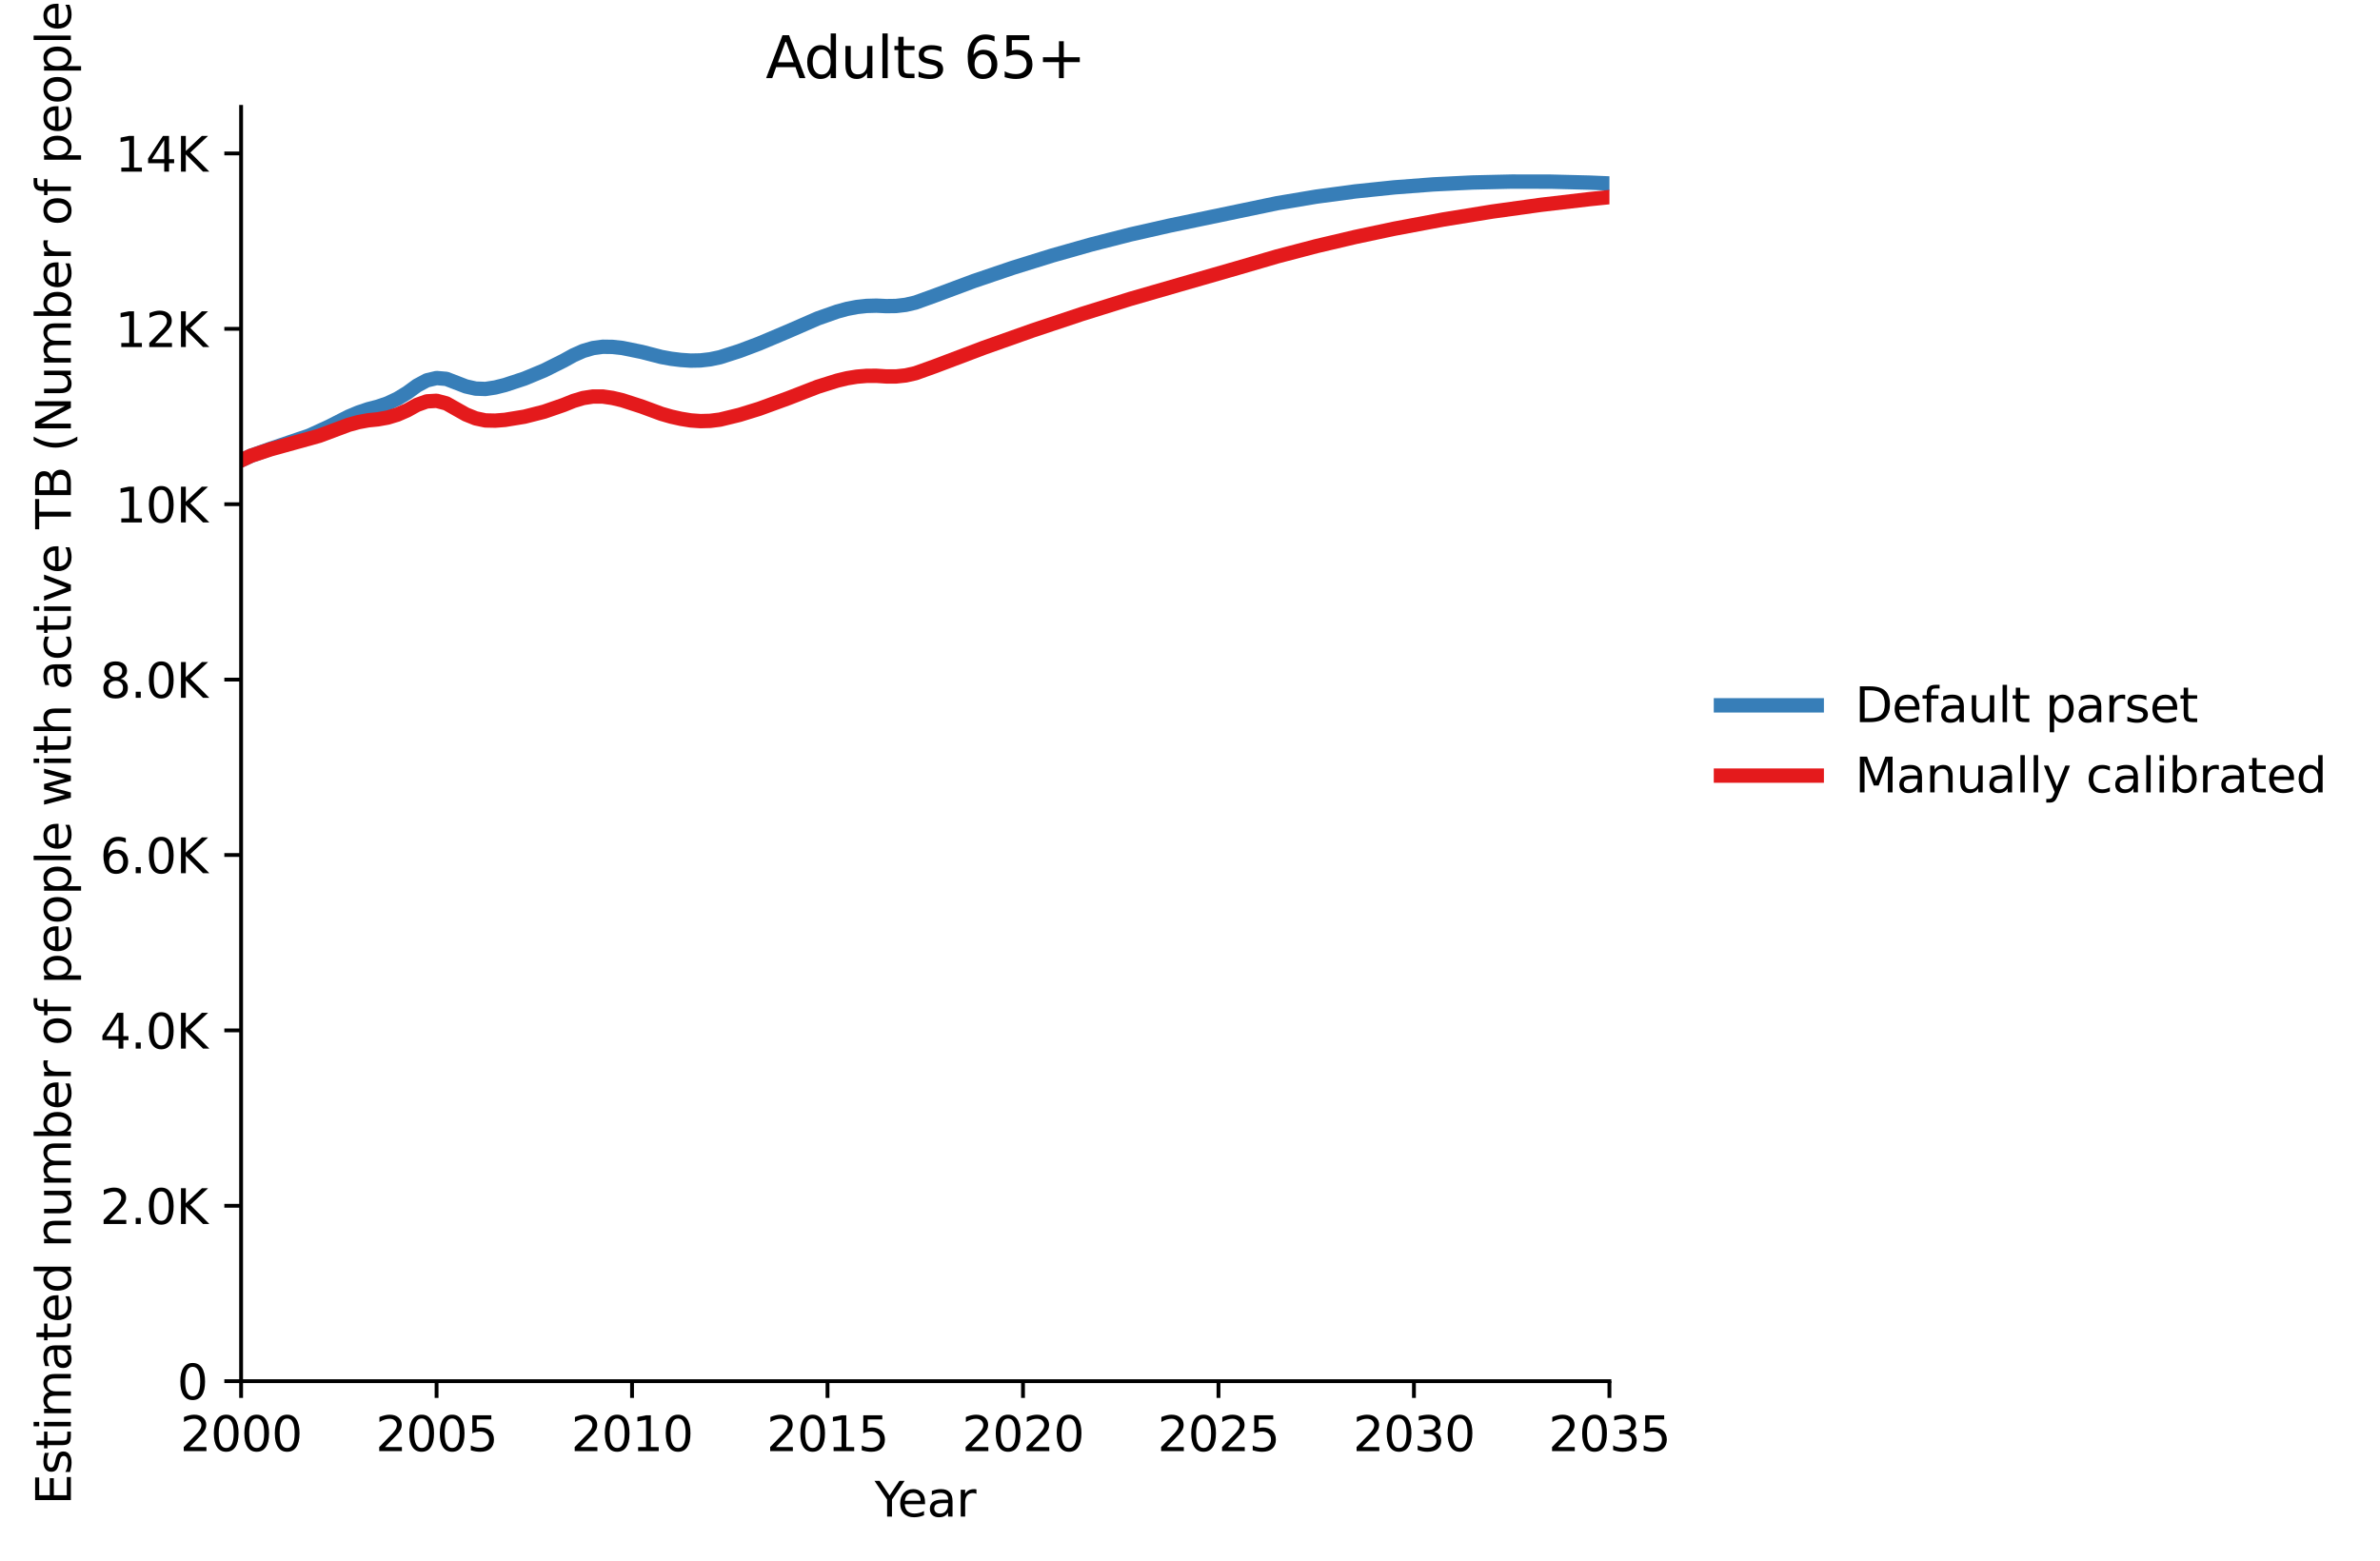 <?xml version="1.0" encoding="utf-8" standalone="no"?>
<!DOCTYPE svg PUBLIC "-//W3C//DTD SVG 1.1//EN"
  "http://www.w3.org/Graphics/SVG/1.1/DTD/svg11.dtd">
<svg xmlns:xlink="http://www.w3.org/1999/xlink" width="496.925pt" height="325.986pt" viewBox="0 0 496.925 325.986" xmlns="http://www.w3.org/2000/svg" version="1.1">
 <defs>
  <style type="text/css">*{stroke-linejoin: round; stroke-linecap: butt}</style>
 </defs>
 <g id="figure_1">
  <g id="patch_1">
   <path d="M 0 325.986 
L 496.925 325.986 
L 496.925 0 
L 0 0 
L 0 325.986 
z
" style="fill: none; opacity: 0"/>
  </g>
  <g id="axes_1">
   <g id="patch_2">
    <path d="M 50.339 288.43 
L 336.035 288.43 
L 336.035 22.318 
L 50.339 22.318 
L 50.339 288.43 
z
" style="fill: none; opacity: 0"/>
   </g>
   <g id="matplotlib.axis_1">
    <g id="xtick_1">
     <g id="line2d_1">
      <defs>
       <path id="me6c524a745" d="M 0 0 
L 0 3.5 
" style="stroke: #000000; stroke-width: 0.8"/>
      </defs>
      <g>
       <use xlink:href="#me6c524a745" x="50.339" y="288.43" style="stroke: #000000; stroke-width: 0.8"/>
      </g>
     </g>
     <g id="text_1">
      <!-- 2000 -->
      <g transform="translate(37.614 303.029) scale(0.1 -0.1)">
       <defs>
        <path id="DejaVuSans-32" d="M 1228 531 
L 3431 531 
L 3431 0 
L 469 0 
L 469 531 
Q 828 903 1448 1529 
Q 2069 2156 2228 2338 
Q 2531 2678 2651 2914 
Q 2772 3150 2772 3378 
Q 2772 3750 2511 3984 
Q 2250 4219 1831 4219 
Q 1534 4219 1204 4116 
Q 875 4013 500 3803 
L 500 4441 
Q 881 4594 1212 4672 
Q 1544 4750 1819 4750 
Q 2544 4750 2975 4387 
Q 3406 4025 3406 3419 
Q 3406 3131 3298 2873 
Q 3191 2616 2906 2266 
Q 2828 2175 2409 1742 
Q 1991 1309 1228 531 
z
" transform="scale(0.016)"/>
        <path id="DejaVuSans-30" d="M 2034 4250 
Q 1547 4250 1301 3770 
Q 1056 3291 1056 2328 
Q 1056 1369 1301 889 
Q 1547 409 2034 409 
Q 2525 409 2770 889 
Q 3016 1369 3016 2328 
Q 3016 3291 2770 3770 
Q 2525 4250 2034 4250 
z
M 2034 4750 
Q 2819 4750 3233 4129 
Q 3647 3509 3647 2328 
Q 3647 1150 3233 529 
Q 2819 -91 2034 -91 
Q 1250 -91 836 529 
Q 422 1150 422 2328 
Q 422 3509 836 4129 
Q 1250 4750 2034 4750 
z
" transform="scale(0.016)"/>
       </defs>
       <use xlink:href="#DejaVuSans-32"/>
       <use xlink:href="#DejaVuSans-30" transform="translate(63.623 0)"/>
       <use xlink:href="#DejaVuSans-30" transform="translate(127.246 0)"/>
       <use xlink:href="#DejaVuSans-30" transform="translate(190.869 0)"/>
      </g>
     </g>
    </g>
    <g id="xtick_2">
     <g id="line2d_2">
      <g>
       <use xlink:href="#me6c524a745" x="91.153" y="288.43" style="stroke: #000000; stroke-width: 0.8"/>
      </g>
     </g>
     <g id="text_2">
      <!-- 2005 -->
      <g transform="translate(78.428 303.029) scale(0.1 -0.1)">
       <defs>
        <path id="DejaVuSans-35" d="M 691 4666 
L 3169 4666 
L 3169 4134 
L 1269 4134 
L 1269 2991 
Q 1406 3038 1543 3061 
Q 1681 3084 1819 3084 
Q 2600 3084 3056 2656 
Q 3513 2228 3513 1497 
Q 3513 744 3044 326 
Q 2575 -91 1722 -91 
Q 1428 -91 1123 -41 
Q 819 9 494 109 
L 494 744 
Q 775 591 1075 516 
Q 1375 441 1709 441 
Q 2250 441 2565 725 
Q 2881 1009 2881 1497 
Q 2881 1984 2565 2268 
Q 2250 2553 1709 2553 
Q 1456 2553 1204 2497 
Q 953 2441 691 2322 
L 691 4666 
z
" transform="scale(0.016)"/>
       </defs>
       <use xlink:href="#DejaVuSans-32"/>
       <use xlink:href="#DejaVuSans-30" transform="translate(63.623 0)"/>
       <use xlink:href="#DejaVuSans-30" transform="translate(127.246 0)"/>
       <use xlink:href="#DejaVuSans-35" transform="translate(190.869 0)"/>
      </g>
     </g>
    </g>
    <g id="xtick_3">
     <g id="line2d_3">
      <g>
       <use xlink:href="#me6c524a745" x="131.966" y="288.43" style="stroke: #000000; stroke-width: 0.8"/>
      </g>
     </g>
     <g id="text_3">
      <!-- 2010 -->
      <g transform="translate(119.241 303.029) scale(0.1 -0.1)">
       <defs>
        <path id="DejaVuSans-31" d="M 794 531 
L 1825 531 
L 1825 4091 
L 703 3866 
L 703 4441 
L 1819 4666 
L 2450 4666 
L 2450 531 
L 3481 531 
L 3481 0 
L 794 0 
L 794 531 
z
" transform="scale(0.016)"/>
       </defs>
       <use xlink:href="#DejaVuSans-32"/>
       <use xlink:href="#DejaVuSans-30" transform="translate(63.623 0)"/>
       <use xlink:href="#DejaVuSans-31" transform="translate(127.246 0)"/>
       <use xlink:href="#DejaVuSans-30" transform="translate(190.869 0)"/>
      </g>
     </g>
    </g>
    <g id="xtick_4">
     <g id="line2d_4">
      <g>
       <use xlink:href="#me6c524a745" x="172.78" y="288.43" style="stroke: #000000; stroke-width: 0.8"/>
      </g>
     </g>
     <g id="text_4">
      <!-- 2015 -->
      <g transform="translate(160.055 303.029) scale(0.1 -0.1)">
       <use xlink:href="#DejaVuSans-32"/>
       <use xlink:href="#DejaVuSans-30" transform="translate(63.623 0)"/>
       <use xlink:href="#DejaVuSans-31" transform="translate(127.246 0)"/>
       <use xlink:href="#DejaVuSans-35" transform="translate(190.869 0)"/>
      </g>
     </g>
    </g>
    <g id="xtick_5">
     <g id="line2d_5">
      <g>
       <use xlink:href="#me6c524a745" x="213.594" y="288.43" style="stroke: #000000; stroke-width: 0.8"/>
      </g>
     </g>
     <g id="text_5">
      <!-- 2020 -->
      <g transform="translate(200.869 303.029) scale(0.1 -0.1)">
       <use xlink:href="#DejaVuSans-32"/>
       <use xlink:href="#DejaVuSans-30" transform="translate(63.623 0)"/>
       <use xlink:href="#DejaVuSans-32" transform="translate(127.246 0)"/>
       <use xlink:href="#DejaVuSans-30" transform="translate(190.869 0)"/>
      </g>
     </g>
    </g>
    <g id="xtick_6">
     <g id="line2d_6">
      <g>
       <use xlink:href="#me6c524a745" x="254.408" y="288.43" style="stroke: #000000; stroke-width: 0.8"/>
      </g>
     </g>
     <g id="text_6">
      <!-- 2025 -->
      <g transform="translate(241.683 303.029) scale(0.1 -0.1)">
       <use xlink:href="#DejaVuSans-32"/>
       <use xlink:href="#DejaVuSans-30" transform="translate(63.623 0)"/>
       <use xlink:href="#DejaVuSans-32" transform="translate(127.246 0)"/>
       <use xlink:href="#DejaVuSans-35" transform="translate(190.869 0)"/>
      </g>
     </g>
    </g>
    <g id="xtick_7">
     <g id="line2d_7">
      <g>
       <use xlink:href="#me6c524a745" x="295.221" y="288.43" style="stroke: #000000; stroke-width: 0.8"/>
      </g>
     </g>
     <g id="text_7">
      <!-- 2030 -->
      <g transform="translate(282.496 303.029) scale(0.1 -0.1)">
       <defs>
        <path id="DejaVuSans-33" d="M 2597 2516 
Q 3050 2419 3304 2112 
Q 3559 1806 3559 1356 
Q 3559 666 3084 287 
Q 2609 -91 1734 -91 
Q 1441 -91 1130 -33 
Q 819 25 488 141 
L 488 750 
Q 750 597 1062 519 
Q 1375 441 1716 441 
Q 2309 441 2620 675 
Q 2931 909 2931 1356 
Q 2931 1769 2642 2001 
Q 2353 2234 1838 2234 
L 1294 2234 
L 1294 2753 
L 1863 2753 
Q 2328 2753 2575 2939 
Q 2822 3125 2822 3475 
Q 2822 3834 2567 4026 
Q 2313 4219 1838 4219 
Q 1578 4219 1281 4162 
Q 984 4106 628 3988 
L 628 4550 
Q 988 4650 1302 4700 
Q 1616 4750 1894 4750 
Q 2613 4750 3031 4423 
Q 3450 4097 3450 3541 
Q 3450 3153 3228 2886 
Q 3006 2619 2597 2516 
z
" transform="scale(0.016)"/>
       </defs>
       <use xlink:href="#DejaVuSans-32"/>
       <use xlink:href="#DejaVuSans-30" transform="translate(63.623 0)"/>
       <use xlink:href="#DejaVuSans-33" transform="translate(127.246 0)"/>
       <use xlink:href="#DejaVuSans-30" transform="translate(190.869 0)"/>
      </g>
     </g>
    </g>
    <g id="xtick_8">
     <g id="line2d_8">
      <g>
       <use xlink:href="#me6c524a745" x="336.035" y="288.43" style="stroke: #000000; stroke-width: 0.8"/>
      </g>
     </g>
     <g id="text_8">
      <!-- 2035 -->
      <g transform="translate(323.31 303.029) scale(0.1 -0.1)">
       <use xlink:href="#DejaVuSans-32"/>
       <use xlink:href="#DejaVuSans-30" transform="translate(63.623 0)"/>
       <use xlink:href="#DejaVuSans-33" transform="translate(127.246 0)"/>
       <use xlink:href="#DejaVuSans-35" transform="translate(190.869 0)"/>
      </g>
     </g>
    </g>
    <g id="text_9">
     <!-- Year -->
     <g transform="translate(182.6 316.707) scale(0.1 -0.1)">
      <defs>
       <path id="DejaVuSans-59" d="M -13 4666 
L 666 4666 
L 1959 2747 
L 3244 4666 
L 3922 4666 
L 2272 2222 
L 2272 0 
L 1638 0 
L 1638 2222 
L -13 4666 
z
" transform="scale(0.016)"/>
       <path id="DejaVuSans-65" d="M 3597 1894 
L 3597 1613 
L 953 1613 
Q 991 1019 1311 708 
Q 1631 397 2203 397 
Q 2534 397 2845 478 
Q 3156 559 3463 722 
L 3463 178 
Q 3153 47 2828 -22 
Q 2503 -91 2169 -91 
Q 1331 -91 842 396 
Q 353 884 353 1716 
Q 353 2575 817 3079 
Q 1281 3584 2069 3584 
Q 2775 3584 3186 3129 
Q 3597 2675 3597 1894 
z
M 3022 2063 
Q 3016 2534 2758 2815 
Q 2500 3097 2075 3097 
Q 1594 3097 1305 2825 
Q 1016 2553 972 2059 
L 3022 2063 
z
" transform="scale(0.016)"/>
       <path id="DejaVuSans-61" d="M 2194 1759 
Q 1497 1759 1228 1600 
Q 959 1441 959 1056 
Q 959 750 1161 570 
Q 1363 391 1709 391 
Q 2188 391 2477 730 
Q 2766 1069 2766 1631 
L 2766 1759 
L 2194 1759 
z
M 3341 1997 
L 3341 0 
L 2766 0 
L 2766 531 
Q 2569 213 2275 61 
Q 1981 -91 1556 -91 
Q 1019 -91 701 211 
Q 384 513 384 1019 
Q 384 1609 779 1909 
Q 1175 2209 1959 2209 
L 2766 2209 
L 2766 2266 
Q 2766 2663 2505 2880 
Q 2244 3097 1772 3097 
Q 1472 3097 1187 3025 
Q 903 2953 641 2809 
L 641 3341 
Q 956 3463 1253 3523 
Q 1550 3584 1831 3584 
Q 2591 3584 2966 3190 
Q 3341 2797 3341 1997 
z
" transform="scale(0.016)"/>
       <path id="DejaVuSans-72" d="M 2631 2963 
Q 2534 3019 2420 3045 
Q 2306 3072 2169 3072 
Q 1681 3072 1420 2755 
Q 1159 2438 1159 1844 
L 1159 0 
L 581 0 
L 581 3500 
L 1159 3500 
L 1159 2956 
Q 1341 3275 1631 3429 
Q 1922 3584 2338 3584 
Q 2397 3584 2469 3576 
Q 2541 3569 2628 3553 
L 2631 2963 
z
" transform="scale(0.016)"/>
      </defs>
      <use xlink:href="#DejaVuSans-59"/>
      <use xlink:href="#DejaVuSans-65" transform="translate(47.834 0)"/>
      <use xlink:href="#DejaVuSans-61" transform="translate(109.357 0)"/>
      <use xlink:href="#DejaVuSans-72" transform="translate(170.637 0)"/>
     </g>
    </g>
   </g>
   <g id="matplotlib.axis_2">
    <g id="ytick_1">
     <g id="line2d_9">
      <defs>
       <path id="md9771a7dbc" d="M 0 0 
L -3.5 0 
" style="stroke: #000000; stroke-width: 0.8"/>
      </defs>
      <g>
       <use xlink:href="#md9771a7dbc" x="50.339" y="288.43" style="stroke: #000000; stroke-width: 0.8"/>
      </g>
     </g>
     <g id="text_10">
      <!-- 0 -->
      <g transform="translate(36.977 292.229) scale(0.1 -0.1)">
       <use xlink:href="#DejaVuSans-30"/>
      </g>
     </g>
    </g>
    <g id="ytick_2">
     <g id="line2d_10">
      <g>
       <use xlink:href="#md9771a7dbc" x="50.339" y="251.804" style="stroke: #000000; stroke-width: 0.8"/>
      </g>
     </g>
     <g id="text_11">
      <!-- 2.0K -->
      <g transform="translate(20.878 255.603) scale(0.1 -0.1)">
       <defs>
        <path id="DejaVuSans-2e" d="M 684 794 
L 1344 794 
L 1344 0 
L 684 0 
L 684 794 
z
" transform="scale(0.016)"/>
        <path id="DejaVuSans-4b" d="M 628 4666 
L 1259 4666 
L 1259 2694 
L 3353 4666 
L 4166 4666 
L 1850 2491 
L 4331 0 
L 3500 0 
L 1259 2247 
L 1259 0 
L 628 0 
L 628 4666 
z
" transform="scale(0.016)"/>
       </defs>
       <use xlink:href="#DejaVuSans-32"/>
       <use xlink:href="#DejaVuSans-2e" transform="translate(63.623 0)"/>
       <use xlink:href="#DejaVuSans-30" transform="translate(95.41 0)"/>
       <use xlink:href="#DejaVuSans-4b" transform="translate(159.033 0)"/>
      </g>
     </g>
    </g>
    <g id="ytick_3">
     <g id="line2d_11">
      <g>
       <use xlink:href="#md9771a7dbc" x="50.339" y="215.177" style="stroke: #000000; stroke-width: 0.8"/>
      </g>
     </g>
     <g id="text_12">
      <!-- 4.0K -->
      <g transform="translate(20.878 218.976) scale(0.1 -0.1)">
       <defs>
        <path id="DejaVuSans-34" d="M 2419 4116 
L 825 1625 
L 2419 1625 
L 2419 4116 
z
M 2253 4666 
L 3047 4666 
L 3047 1625 
L 3713 1625 
L 3713 1100 
L 3047 1100 
L 3047 0 
L 2419 0 
L 2419 1100 
L 313 1100 
L 313 1709 
L 2253 4666 
z
" transform="scale(0.016)"/>
       </defs>
       <use xlink:href="#DejaVuSans-34"/>
       <use xlink:href="#DejaVuSans-2e" transform="translate(63.623 0)"/>
       <use xlink:href="#DejaVuSans-30" transform="translate(95.41 0)"/>
       <use xlink:href="#DejaVuSans-4b" transform="translate(159.033 0)"/>
      </g>
     </g>
    </g>
    <g id="ytick_4">
     <g id="line2d_12">
      <g>
       <use xlink:href="#md9771a7dbc" x="50.339" y="178.551" style="stroke: #000000; stroke-width: 0.8"/>
      </g>
     </g>
     <g id="text_13">
      <!-- 6.0K -->
      <g transform="translate(20.878 182.35) scale(0.1 -0.1)">
       <defs>
        <path id="DejaVuSans-36" d="M 2113 2584 
Q 1688 2584 1439 2293 
Q 1191 2003 1191 1497 
Q 1191 994 1439 701 
Q 1688 409 2113 409 
Q 2538 409 2786 701 
Q 3034 994 3034 1497 
Q 3034 2003 2786 2293 
Q 2538 2584 2113 2584 
z
M 3366 4563 
L 3366 3988 
Q 3128 4100 2886 4159 
Q 2644 4219 2406 4219 
Q 1781 4219 1451 3797 
Q 1122 3375 1075 2522 
Q 1259 2794 1537 2939 
Q 1816 3084 2150 3084 
Q 2853 3084 3261 2657 
Q 3669 2231 3669 1497 
Q 3669 778 3244 343 
Q 2819 -91 2113 -91 
Q 1303 -91 875 529 
Q 447 1150 447 2328 
Q 447 3434 972 4092 
Q 1497 4750 2381 4750 
Q 2619 4750 2861 4703 
Q 3103 4656 3366 4563 
z
" transform="scale(0.016)"/>
       </defs>
       <use xlink:href="#DejaVuSans-36"/>
       <use xlink:href="#DejaVuSans-2e" transform="translate(63.623 0)"/>
       <use xlink:href="#DejaVuSans-30" transform="translate(95.41 0)"/>
       <use xlink:href="#DejaVuSans-4b" transform="translate(159.033 0)"/>
      </g>
     </g>
    </g>
    <g id="ytick_5">
     <g id="line2d_13">
      <g>
       <use xlink:href="#md9771a7dbc" x="50.339" y="141.924" style="stroke: #000000; stroke-width: 0.8"/>
      </g>
     </g>
     <g id="text_14">
      <!-- 8.0K -->
      <g transform="translate(20.878 145.723) scale(0.1 -0.1)">
       <defs>
        <path id="DejaVuSans-38" d="M 2034 2216 
Q 1584 2216 1326 1975 
Q 1069 1734 1069 1313 
Q 1069 891 1326 650 
Q 1584 409 2034 409 
Q 2484 409 2743 651 
Q 3003 894 3003 1313 
Q 3003 1734 2745 1975 
Q 2488 2216 2034 2216 
z
M 1403 2484 
Q 997 2584 770 2862 
Q 544 3141 544 3541 
Q 544 4100 942 4425 
Q 1341 4750 2034 4750 
Q 2731 4750 3128 4425 
Q 3525 4100 3525 3541 
Q 3525 3141 3298 2862 
Q 3072 2584 2669 2484 
Q 3125 2378 3379 2068 
Q 3634 1759 3634 1313 
Q 3634 634 3220 271 
Q 2806 -91 2034 -91 
Q 1263 -91 848 271 
Q 434 634 434 1313 
Q 434 1759 690 2068 
Q 947 2378 1403 2484 
z
M 1172 3481 
Q 1172 3119 1398 2916 
Q 1625 2713 2034 2713 
Q 2441 2713 2670 2916 
Q 2900 3119 2900 3481 
Q 2900 3844 2670 4047 
Q 2441 4250 2034 4250 
Q 1625 4250 1398 4047 
Q 1172 3844 1172 3481 
z
" transform="scale(0.016)"/>
       </defs>
       <use xlink:href="#DejaVuSans-38"/>
       <use xlink:href="#DejaVuSans-2e" transform="translate(63.623 0)"/>
       <use xlink:href="#DejaVuSans-30" transform="translate(95.41 0)"/>
       <use xlink:href="#DejaVuSans-4b" transform="translate(159.033 0)"/>
      </g>
     </g>
    </g>
    <g id="ytick_6">
     <g id="line2d_14">
      <g>
       <use xlink:href="#md9771a7dbc" x="50.339" y="105.297" style="stroke: #000000; stroke-width: 0.8"/>
      </g>
     </g>
     <g id="text_15">
      <!-- 10K -->
      <g transform="translate(24.056 109.097) scale(0.1 -0.1)">
       <use xlink:href="#DejaVuSans-31"/>
       <use xlink:href="#DejaVuSans-30" transform="translate(63.623 0)"/>
       <use xlink:href="#DejaVuSans-4b" transform="translate(127.246 0)"/>
      </g>
     </g>
    </g>
    <g id="ytick_7">
     <g id="line2d_15">
      <g>
       <use xlink:href="#md9771a7dbc" x="50.339" y="68.671" style="stroke: #000000; stroke-width: 0.8"/>
      </g>
     </g>
     <g id="text_16">
      <!-- 12K -->
      <g transform="translate(24.056 72.47) scale(0.1 -0.1)">
       <use xlink:href="#DejaVuSans-31"/>
       <use xlink:href="#DejaVuSans-32" transform="translate(63.623 0)"/>
       <use xlink:href="#DejaVuSans-4b" transform="translate(127.246 0)"/>
      </g>
     </g>
    </g>
    <g id="ytick_8">
     <g id="line2d_16">
      <g>
       <use xlink:href="#md9771a7dbc" x="50.339" y="32.044" style="stroke: #000000; stroke-width: 0.8"/>
      </g>
     </g>
     <g id="text_17">
      <!-- 14K -->
      <g transform="translate(24.056 35.844) scale(0.1 -0.1)">
       <use xlink:href="#DejaVuSans-31"/>
       <use xlink:href="#DejaVuSans-34" transform="translate(63.623 0)"/>
       <use xlink:href="#DejaVuSans-4b" transform="translate(127.246 0)"/>
      </g>
     </g>
    </g>
    <g id="text_18">
     <!-- Estimated number of people with active TB (Number of people) -->
     <g transform="translate(14.798 314.265) rotate(-90) scale(0.1 -0.1)">
      <defs>
       <path id="DejaVuSans-45" d="M 628 4666 
L 3578 4666 
L 3578 4134 
L 1259 4134 
L 1259 2753 
L 3481 2753 
L 3481 2222 
L 1259 2222 
L 1259 531 
L 3634 531 
L 3634 0 
L 628 0 
L 628 4666 
z
" transform="scale(0.016)"/>
       <path id="DejaVuSans-73" d="M 2834 3397 
L 2834 2853 
Q 2591 2978 2328 3040 
Q 2066 3103 1784 3103 
Q 1356 3103 1142 2972 
Q 928 2841 928 2578 
Q 928 2378 1081 2264 
Q 1234 2150 1697 2047 
L 1894 2003 
Q 2506 1872 2764 1633 
Q 3022 1394 3022 966 
Q 3022 478 2636 193 
Q 2250 -91 1575 -91 
Q 1294 -91 989 -36 
Q 684 19 347 128 
L 347 722 
Q 666 556 975 473 
Q 1284 391 1588 391 
Q 1994 391 2212 530 
Q 2431 669 2431 922 
Q 2431 1156 2273 1281 
Q 2116 1406 1581 1522 
L 1381 1569 
Q 847 1681 609 1914 
Q 372 2147 372 2553 
Q 372 3047 722 3315 
Q 1072 3584 1716 3584 
Q 2034 3584 2315 3537 
Q 2597 3491 2834 3397 
z
" transform="scale(0.016)"/>
       <path id="DejaVuSans-74" d="M 1172 4494 
L 1172 3500 
L 2356 3500 
L 2356 3053 
L 1172 3053 
L 1172 1153 
Q 1172 725 1289 603 
Q 1406 481 1766 481 
L 2356 481 
L 2356 0 
L 1766 0 
Q 1100 0 847 248 
Q 594 497 594 1153 
L 594 3053 
L 172 3053 
L 172 3500 
L 594 3500 
L 594 4494 
L 1172 4494 
z
" transform="scale(0.016)"/>
       <path id="DejaVuSans-69" d="M 603 3500 
L 1178 3500 
L 1178 0 
L 603 0 
L 603 3500 
z
M 603 4863 
L 1178 4863 
L 1178 4134 
L 603 4134 
L 603 4863 
z
" transform="scale(0.016)"/>
       <path id="DejaVuSans-6d" d="M 3328 2828 
Q 3544 3216 3844 3400 
Q 4144 3584 4550 3584 
Q 5097 3584 5394 3201 
Q 5691 2819 5691 2113 
L 5691 0 
L 5113 0 
L 5113 2094 
Q 5113 2597 4934 2840 
Q 4756 3084 4391 3084 
Q 3944 3084 3684 2787 
Q 3425 2491 3425 1978 
L 3425 0 
L 2847 0 
L 2847 2094 
Q 2847 2600 2669 2842 
Q 2491 3084 2119 3084 
Q 1678 3084 1418 2786 
Q 1159 2488 1159 1978 
L 1159 0 
L 581 0 
L 581 3500 
L 1159 3500 
L 1159 2956 
Q 1356 3278 1631 3431 
Q 1906 3584 2284 3584 
Q 2666 3584 2933 3390 
Q 3200 3197 3328 2828 
z
" transform="scale(0.016)"/>
       <path id="DejaVuSans-64" d="M 2906 2969 
L 2906 4863 
L 3481 4863 
L 3481 0 
L 2906 0 
L 2906 525 
Q 2725 213 2448 61 
Q 2172 -91 1784 -91 
Q 1150 -91 751 415 
Q 353 922 353 1747 
Q 353 2572 751 3078 
Q 1150 3584 1784 3584 
Q 2172 3584 2448 3432 
Q 2725 3281 2906 2969 
z
M 947 1747 
Q 947 1113 1208 752 
Q 1469 391 1925 391 
Q 2381 391 2643 752 
Q 2906 1113 2906 1747 
Q 2906 2381 2643 2742 
Q 2381 3103 1925 3103 
Q 1469 3103 1208 2742 
Q 947 2381 947 1747 
z
" transform="scale(0.016)"/>
       <path id="DejaVuSans-20" transform="scale(0.016)"/>
       <path id="DejaVuSans-6e" d="M 3513 2113 
L 3513 0 
L 2938 0 
L 2938 2094 
Q 2938 2591 2744 2837 
Q 2550 3084 2163 3084 
Q 1697 3084 1428 2787 
Q 1159 2491 1159 1978 
L 1159 0 
L 581 0 
L 581 3500 
L 1159 3500 
L 1159 2956 
Q 1366 3272 1645 3428 
Q 1925 3584 2291 3584 
Q 2894 3584 3203 3211 
Q 3513 2838 3513 2113 
z
" transform="scale(0.016)"/>
       <path id="DejaVuSans-75" d="M 544 1381 
L 544 3500 
L 1119 3500 
L 1119 1403 
Q 1119 906 1312 657 
Q 1506 409 1894 409 
Q 2359 409 2629 706 
Q 2900 1003 2900 1516 
L 2900 3500 
L 3475 3500 
L 3475 0 
L 2900 0 
L 2900 538 
Q 2691 219 2414 64 
Q 2138 -91 1772 -91 
Q 1169 -91 856 284 
Q 544 659 544 1381 
z
M 1991 3584 
L 1991 3584 
z
" transform="scale(0.016)"/>
       <path id="DejaVuSans-62" d="M 3116 1747 
Q 3116 2381 2855 2742 
Q 2594 3103 2138 3103 
Q 1681 3103 1420 2742 
Q 1159 2381 1159 1747 
Q 1159 1113 1420 752 
Q 1681 391 2138 391 
Q 2594 391 2855 752 
Q 3116 1113 3116 1747 
z
M 1159 2969 
Q 1341 3281 1617 3432 
Q 1894 3584 2278 3584 
Q 2916 3584 3314 3078 
Q 3713 2572 3713 1747 
Q 3713 922 3314 415 
Q 2916 -91 2278 -91 
Q 1894 -91 1617 61 
Q 1341 213 1159 525 
L 1159 0 
L 581 0 
L 581 4863 
L 1159 4863 
L 1159 2969 
z
" transform="scale(0.016)"/>
       <path id="DejaVuSans-6f" d="M 1959 3097 
Q 1497 3097 1228 2736 
Q 959 2375 959 1747 
Q 959 1119 1226 758 
Q 1494 397 1959 397 
Q 2419 397 2687 759 
Q 2956 1122 2956 1747 
Q 2956 2369 2687 2733 
Q 2419 3097 1959 3097 
z
M 1959 3584 
Q 2709 3584 3137 3096 
Q 3566 2609 3566 1747 
Q 3566 888 3137 398 
Q 2709 -91 1959 -91 
Q 1206 -91 779 398 
Q 353 888 353 1747 
Q 353 2609 779 3096 
Q 1206 3584 1959 3584 
z
" transform="scale(0.016)"/>
       <path id="DejaVuSans-66" d="M 2375 4863 
L 2375 4384 
L 1825 4384 
Q 1516 4384 1395 4259 
Q 1275 4134 1275 3809 
L 1275 3500 
L 2222 3500 
L 2222 3053 
L 1275 3053 
L 1275 0 
L 697 0 
L 697 3053 
L 147 3053 
L 147 3500 
L 697 3500 
L 697 3744 
Q 697 4328 969 4595 
Q 1241 4863 1831 4863 
L 2375 4863 
z
" transform="scale(0.016)"/>
       <path id="DejaVuSans-70" d="M 1159 525 
L 1159 -1331 
L 581 -1331 
L 581 3500 
L 1159 3500 
L 1159 2969 
Q 1341 3281 1617 3432 
Q 1894 3584 2278 3584 
Q 2916 3584 3314 3078 
Q 3713 2572 3713 1747 
Q 3713 922 3314 415 
Q 2916 -91 2278 -91 
Q 1894 -91 1617 61 
Q 1341 213 1159 525 
z
M 3116 1747 
Q 3116 2381 2855 2742 
Q 2594 3103 2138 3103 
Q 1681 3103 1420 2742 
Q 1159 2381 1159 1747 
Q 1159 1113 1420 752 
Q 1681 391 2138 391 
Q 2594 391 2855 752 
Q 3116 1113 3116 1747 
z
" transform="scale(0.016)"/>
       <path id="DejaVuSans-6c" d="M 603 4863 
L 1178 4863 
L 1178 0 
L 603 0 
L 603 4863 
z
" transform="scale(0.016)"/>
       <path id="DejaVuSans-77" d="M 269 3500 
L 844 3500 
L 1563 769 
L 2278 3500 
L 2956 3500 
L 3675 769 
L 4391 3500 
L 4966 3500 
L 4050 0 
L 3372 0 
L 2619 2869 
L 1863 0 
L 1184 0 
L 269 3500 
z
" transform="scale(0.016)"/>
       <path id="DejaVuSans-68" d="M 3513 2113 
L 3513 0 
L 2938 0 
L 2938 2094 
Q 2938 2591 2744 2837 
Q 2550 3084 2163 3084 
Q 1697 3084 1428 2787 
Q 1159 2491 1159 1978 
L 1159 0 
L 581 0 
L 581 4863 
L 1159 4863 
L 1159 2956 
Q 1366 3272 1645 3428 
Q 1925 3584 2291 3584 
Q 2894 3584 3203 3211 
Q 3513 2838 3513 2113 
z
" transform="scale(0.016)"/>
       <path id="DejaVuSans-63" d="M 3122 3366 
L 3122 2828 
Q 2878 2963 2633 3030 
Q 2388 3097 2138 3097 
Q 1578 3097 1268 2742 
Q 959 2388 959 1747 
Q 959 1106 1268 751 
Q 1578 397 2138 397 
Q 2388 397 2633 464 
Q 2878 531 3122 666 
L 3122 134 
Q 2881 22 2623 -34 
Q 2366 -91 2075 -91 
Q 1284 -91 818 406 
Q 353 903 353 1747 
Q 353 2603 823 3093 
Q 1294 3584 2113 3584 
Q 2378 3584 2631 3529 
Q 2884 3475 3122 3366 
z
" transform="scale(0.016)"/>
       <path id="DejaVuSans-76" d="M 191 3500 
L 800 3500 
L 1894 563 
L 2988 3500 
L 3597 3500 
L 2284 0 
L 1503 0 
L 191 3500 
z
" transform="scale(0.016)"/>
       <path id="DejaVuSans-54" d="M -19 4666 
L 3928 4666 
L 3928 4134 
L 2272 4134 
L 2272 0 
L 1638 0 
L 1638 4134 
L -19 4134 
L -19 4666 
z
" transform="scale(0.016)"/>
       <path id="DejaVuSans-42" d="M 1259 2228 
L 1259 519 
L 2272 519 
Q 2781 519 3026 730 
Q 3272 941 3272 1375 
Q 3272 1813 3026 2020 
Q 2781 2228 2272 2228 
L 1259 2228 
z
M 1259 4147 
L 1259 2741 
L 2194 2741 
Q 2656 2741 2882 2914 
Q 3109 3088 3109 3444 
Q 3109 3797 2882 3972 
Q 2656 4147 2194 4147 
L 1259 4147 
z
M 628 4666 
L 2241 4666 
Q 2963 4666 3353 4366 
Q 3744 4066 3744 3513 
Q 3744 3084 3544 2831 
Q 3344 2578 2956 2516 
Q 3422 2416 3680 2098 
Q 3938 1781 3938 1306 
Q 3938 681 3513 340 
Q 3088 0 2303 0 
L 628 0 
L 628 4666 
z
" transform="scale(0.016)"/>
       <path id="DejaVuSans-28" d="M 1984 4856 
Q 1566 4138 1362 3434 
Q 1159 2731 1159 2009 
Q 1159 1288 1364 580 
Q 1569 -128 1984 -844 
L 1484 -844 
Q 1016 -109 783 600 
Q 550 1309 550 2009 
Q 550 2706 781 3412 
Q 1013 4119 1484 4856 
L 1984 4856 
z
" transform="scale(0.016)"/>
       <path id="DejaVuSans-4e" d="M 628 4666 
L 1478 4666 
L 3547 763 
L 3547 4666 
L 4159 4666 
L 4159 0 
L 3309 0 
L 1241 3903 
L 1241 0 
L 628 0 
L 628 4666 
z
" transform="scale(0.016)"/>
       <path id="DejaVuSans-29" d="M 513 4856 
L 1013 4856 
Q 1481 4119 1714 3412 
Q 1947 2706 1947 2009 
Q 1947 1309 1714 600 
Q 1481 -109 1013 -844 
L 513 -844 
Q 928 -128 1133 580 
Q 1338 1288 1338 2009 
Q 1338 2731 1133 3434 
Q 928 4138 513 4856 
z
" transform="scale(0.016)"/>
      </defs>
      <use xlink:href="#DejaVuSans-45"/>
      <use xlink:href="#DejaVuSans-73" transform="translate(63.184 0)"/>
      <use xlink:href="#DejaVuSans-74" transform="translate(115.283 0)"/>
      <use xlink:href="#DejaVuSans-69" transform="translate(154.492 0)"/>
      <use xlink:href="#DejaVuSans-6d" transform="translate(182.275 0)"/>
      <use xlink:href="#DejaVuSans-61" transform="translate(279.688 0)"/>
      <use xlink:href="#DejaVuSans-74" transform="translate(340.967 0)"/>
      <use xlink:href="#DejaVuSans-65" transform="translate(380.176 0)"/>
      <use xlink:href="#DejaVuSans-64" transform="translate(441.699 0)"/>
      <use xlink:href="#DejaVuSans-20" transform="translate(505.176 0)"/>
      <use xlink:href="#DejaVuSans-6e" transform="translate(536.963 0)"/>
      <use xlink:href="#DejaVuSans-75" transform="translate(600.342 0)"/>
      <use xlink:href="#DejaVuSans-6d" transform="translate(663.721 0)"/>
      <use xlink:href="#DejaVuSans-62" transform="translate(761.133 0)"/>
      <use xlink:href="#DejaVuSans-65" transform="translate(824.609 0)"/>
      <use xlink:href="#DejaVuSans-72" transform="translate(886.133 0)"/>
      <use xlink:href="#DejaVuSans-20" transform="translate(927.246 0)"/>
      <use xlink:href="#DejaVuSans-6f" transform="translate(959.033 0)"/>
      <use xlink:href="#DejaVuSans-66" transform="translate(1020.215 0)"/>
      <use xlink:href="#DejaVuSans-20" transform="translate(1055.42 0)"/>
      <use xlink:href="#DejaVuSans-70" transform="translate(1087.207 0)"/>
      <use xlink:href="#DejaVuSans-65" transform="translate(1150.684 0)"/>
      <use xlink:href="#DejaVuSans-6f" transform="translate(1212.207 0)"/>
      <use xlink:href="#DejaVuSans-70" transform="translate(1273.389 0)"/>
      <use xlink:href="#DejaVuSans-6c" transform="translate(1336.865 0)"/>
      <use xlink:href="#DejaVuSans-65" transform="translate(1364.648 0)"/>
      <use xlink:href="#DejaVuSans-20" transform="translate(1426.172 0)"/>
      <use xlink:href="#DejaVuSans-77" transform="translate(1457.959 0)"/>
      <use xlink:href="#DejaVuSans-69" transform="translate(1539.746 0)"/>
      <use xlink:href="#DejaVuSans-74" transform="translate(1567.529 0)"/>
      <use xlink:href="#DejaVuSans-68" transform="translate(1606.738 0)"/>
      <use xlink:href="#DejaVuSans-20" transform="translate(1670.117 0)"/>
      <use xlink:href="#DejaVuSans-61" transform="translate(1701.904 0)"/>
      <use xlink:href="#DejaVuSans-63" transform="translate(1763.184 0)"/>
      <use xlink:href="#DejaVuSans-74" transform="translate(1818.164 0)"/>
      <use xlink:href="#DejaVuSans-69" transform="translate(1857.373 0)"/>
      <use xlink:href="#DejaVuSans-76" transform="translate(1885.156 0)"/>
      <use xlink:href="#DejaVuSans-65" transform="translate(1944.336 0)"/>
      <use xlink:href="#DejaVuSans-20" transform="translate(2005.859 0)"/>
      <use xlink:href="#DejaVuSans-54" transform="translate(2037.646 0)"/>
      <use xlink:href="#DejaVuSans-42" transform="translate(2098.73 0)"/>
      <use xlink:href="#DejaVuSans-20" transform="translate(2167.334 0)"/>
      <use xlink:href="#DejaVuSans-28" transform="translate(2199.121 0)"/>
      <use xlink:href="#DejaVuSans-4e" transform="translate(2238.135 0)"/>
      <use xlink:href="#DejaVuSans-75" transform="translate(2312.939 0)"/>
      <use xlink:href="#DejaVuSans-6d" transform="translate(2376.318 0)"/>
      <use xlink:href="#DejaVuSans-62" transform="translate(2473.73 0)"/>
      <use xlink:href="#DejaVuSans-65" transform="translate(2537.207 0)"/>
      <use xlink:href="#DejaVuSans-72" transform="translate(2598.73 0)"/>
      <use xlink:href="#DejaVuSans-20" transform="translate(2639.844 0)"/>
      <use xlink:href="#DejaVuSans-6f" transform="translate(2671.631 0)"/>
      <use xlink:href="#DejaVuSans-66" transform="translate(2732.812 0)"/>
      <use xlink:href="#DejaVuSans-20" transform="translate(2768.018 0)"/>
      <use xlink:href="#DejaVuSans-70" transform="translate(2799.805 0)"/>
      <use xlink:href="#DejaVuSans-65" transform="translate(2863.281 0)"/>
      <use xlink:href="#DejaVuSans-6f" transform="translate(2924.805 0)"/>
      <use xlink:href="#DejaVuSans-70" transform="translate(2985.986 0)"/>
      <use xlink:href="#DejaVuSans-6c" transform="translate(3049.463 0)"/>
      <use xlink:href="#DejaVuSans-65" transform="translate(3077.246 0)"/>
      <use xlink:href="#DejaVuSans-29" transform="translate(3138.77 0)"/>
     </g>
    </g>
   </g>
   <g id="line2d_17">
    <path d="M 50.339 96.141 
L 52.38 95.182 
L 56.461 93.726 
L 64.624 90.952 
L 68.705 89.079 
L 72.787 86.998 
L 74.827 86.144 
L 76.868 85.453 
L 78.909 84.924 
L 80.949 84.225 
L 82.99 83.26 
L 85.031 82.019 
L 87.071 80.528 
L 89.112 79.431 
L 91.153 78.947 
L 93.193 79.12 
L 97.275 80.694 
L 99.316 81.153 
L 101.356 81.228 
L 103.397 80.916 
L 105.438 80.405 
L 109.519 79.055 
L 113.6 77.363 
L 117.682 75.325 
L 119.722 74.197 
L 121.763 73.288 
L 123.804 72.688 
L 125.844 72.412 
L 127.885 72.441 
L 129.926 72.664 
L 134.007 73.495 
L 138.089 74.548 
L 140.129 74.921 
L 142.17 75.171 
L 144.211 75.307 
L 146.251 75.267 
L 148.292 75.032 
L 150.333 74.603 
L 154.414 73.294 
L 158.495 71.755 
L 164.617 69.167 
L 170.74 66.498 
L 174.821 65.06 
L 176.862 64.502 
L 178.902 64.108 
L 180.943 63.887 
L 182.984 63.831 
L 185.024 63.926 
L 187.065 63.9 
L 189.106 63.659 
L 191.146 63.185 
L 195.228 61.711 
L 203.39 58.664 
L 211.553 55.895 
L 219.716 53.357 
L 227.879 51.046 
L 236.041 48.961 
L 244.204 47.113 
L 266.652 42.436 
L 274.814 41.068 
L 282.977 39.972 
L 291.14 39.123 
L 299.303 38.505 
L 307.465 38.108 
L 315.628 37.92 
L 323.791 37.933 
L 331.954 38.137 
L 336.035 38.309 
L 336.035 38.309 
" clip-path="url(#pfa1bb9fbfb)" style="fill: none; stroke: #377eb8; stroke-width: 3; stroke-linecap: square"/>
   </g>
   <g id="line2d_18">
    <path d="M 50.339 96.141 
L 52.38 95.182 
L 56.461 93.838 
L 66.665 91.009 
L 72.787 88.716 
L 74.827 88.157 
L 76.868 87.775 
L 78.909 87.568 
L 80.949 87.202 
L 82.99 86.58 
L 85.031 85.69 
L 87.071 84.555 
L 89.112 83.82 
L 91.153 83.7 
L 93.193 84.239 
L 97.275 86.544 
L 99.316 87.366 
L 101.356 87.8 
L 103.397 87.842 
L 105.438 87.682 
L 109.519 87.013 
L 113.6 85.975 
L 117.682 84.563 
L 119.722 83.736 
L 121.763 83.12 
L 123.804 82.805 
L 125.844 82.805 
L 127.885 83.102 
L 129.926 83.584 
L 134.007 84.907 
L 138.089 86.416 
L 140.129 87.004 
L 142.17 87.461 
L 144.211 87.795 
L 146.251 87.942 
L 148.292 87.886 
L 150.333 87.628 
L 154.414 86.633 
L 158.495 85.373 
L 164.617 83.141 
L 170.74 80.762 
L 174.821 79.482 
L 176.862 78.991 
L 178.902 78.658 
L 180.943 78.49 
L 182.984 78.479 
L 185.024 78.612 
L 187.065 78.616 
L 189.106 78.398 
L 191.146 77.938 
L 195.228 76.473 
L 205.431 72.612 
L 215.635 68.998 
L 225.838 65.592 
L 236.041 62.406 
L 246.245 59.459 
L 258.489 55.935 
L 266.652 53.55 
L 274.814 51.411 
L 282.977 49.487 
L 291.14 47.755 
L 301.343 45.84 
L 311.547 44.184 
L 321.75 42.769 
L 331.954 41.578 
L 336.035 41.16 
L 336.035 41.16 
" clip-path="url(#pfa1bb9fbfb)" style="fill: none; stroke: #e41a1c; stroke-width: 3; stroke-linecap: square"/>
   </g>
   <g id="patch_3">
    <path d="M 50.339 288.43 
L 50.339 22.318 
" style="fill: none; stroke: #000000; stroke-width: 0.8; stroke-linejoin: miter; stroke-linecap: square"/>
   </g>
   <g id="patch_4">
    <path d="M 336.035 288.43 
L 336.035 22.318 
" style="fill: none"/>
   </g>
   <g id="patch_5">
    <path d="M 50.339 288.43 
L 336.035 288.43 
" style="fill: none; stroke: #000000; stroke-width: 0.8; stroke-linejoin: miter; stroke-linecap: square"/>
   </g>
   <g id="patch_6">
    <path d="M 50.339 22.318 
L 336.035 22.318 
" style="fill: none"/>
   </g>
   <g id="text_19">
    <!-- Adults 65+ -->
    <g transform="translate(159.862 16.318) scale(0.12 -0.12)">
     <defs>
      <path id="DejaVuSans-41" d="M 2188 4044 
L 1331 1722 
L 3047 1722 
L 2188 4044 
z
M 1831 4666 
L 2547 4666 
L 4325 0 
L 3669 0 
L 3244 1197 
L 1141 1197 
L 716 0 
L 50 0 
L 1831 4666 
z
" transform="scale(0.016)"/>
      <path id="DejaVuSans-2b" d="M 2944 4013 
L 2944 2272 
L 4684 2272 
L 4684 1741 
L 2944 1741 
L 2944 0 
L 2419 0 
L 2419 1741 
L 678 1741 
L 678 2272 
L 2419 2272 
L 2419 4013 
L 2944 4013 
z
" transform="scale(0.016)"/>
     </defs>
     <use xlink:href="#DejaVuSans-41"/>
     <use xlink:href="#DejaVuSans-64" transform="translate(66.658 0)"/>
     <use xlink:href="#DejaVuSans-75" transform="translate(130.135 0)"/>
     <use xlink:href="#DejaVuSans-6c" transform="translate(193.514 0)"/>
     <use xlink:href="#DejaVuSans-74" transform="translate(221.297 0)"/>
     <use xlink:href="#DejaVuSans-73" transform="translate(260.506 0)"/>
     <use xlink:href="#DejaVuSans-20" transform="translate(312.605 0)"/>
     <use xlink:href="#DejaVuSans-36" transform="translate(344.393 0)"/>
     <use xlink:href="#DejaVuSans-35" transform="translate(408.016 0)"/>
     <use xlink:href="#DejaVuSans-2b" transform="translate(471.639 0)"/>
    </g>
   </g>
   <g id="legend_1">
    <g id="patch_7">
     <path d="M 357.32 171.552 
L 487.725 171.552 
Q 489.725 171.552 489.725 169.552 
L 489.725 141.196 
Q 489.725 139.196 487.725 139.196 
L 357.32 139.196 
Q 355.32 139.196 355.32 141.196 
L 355.32 169.552 
Q 355.32 171.552 357.32 171.552 
L 357.32 171.552 
z
" style="fill: none; opacity: 0"/>
    </g>
    <g id="line2d_19">
     <path d="M 359.32 147.294 
L 369.32 147.294 
L 379.32 147.294 
" style="fill: none; stroke: #377eb8; stroke-width: 3; stroke-linecap: square"/>
    </g>
    <g id="text_20">
     <!-- Default parset -->
     <g transform="translate(387.32 150.794) scale(0.1 -0.1)">
      <defs>
       <path id="DejaVuSans-44" d="M 1259 4147 
L 1259 519 
L 2022 519 
Q 2988 519 3436 956 
Q 3884 1394 3884 2338 
Q 3884 3275 3436 3711 
Q 2988 4147 2022 4147 
L 1259 4147 
z
M 628 4666 
L 1925 4666 
Q 3281 4666 3915 4102 
Q 4550 3538 4550 2338 
Q 4550 1131 3912 565 
Q 3275 0 1925 0 
L 628 0 
L 628 4666 
z
" transform="scale(0.016)"/>
      </defs>
      <use xlink:href="#DejaVuSans-44"/>
      <use xlink:href="#DejaVuSans-65" transform="translate(77.002 0)"/>
      <use xlink:href="#DejaVuSans-66" transform="translate(138.525 0)"/>
      <use xlink:href="#DejaVuSans-61" transform="translate(173.73 0)"/>
      <use xlink:href="#DejaVuSans-75" transform="translate(235.01 0)"/>
      <use xlink:href="#DejaVuSans-6c" transform="translate(298.389 0)"/>
      <use xlink:href="#DejaVuSans-74" transform="translate(326.172 0)"/>
      <use xlink:href="#DejaVuSans-20" transform="translate(365.381 0)"/>
      <use xlink:href="#DejaVuSans-70" transform="translate(397.168 0)"/>
      <use xlink:href="#DejaVuSans-61" transform="translate(460.645 0)"/>
      <use xlink:href="#DejaVuSans-72" transform="translate(521.924 0)"/>
      <use xlink:href="#DejaVuSans-73" transform="translate(563.037 0)"/>
      <use xlink:href="#DejaVuSans-65" transform="translate(615.137 0)"/>
      <use xlink:href="#DejaVuSans-74" transform="translate(676.66 0)"/>
     </g>
    </g>
    <g id="line2d_20">
     <path d="M 359.32 161.973 
L 369.32 161.973 
L 379.32 161.973 
" style="fill: none; stroke: #e41a1c; stroke-width: 3; stroke-linecap: square"/>
    </g>
    <g id="text_21">
     <!-- Manually calibrated -->
     <g transform="translate(387.32 165.473) scale(0.1 -0.1)">
      <defs>
       <path id="DejaVuSans-4d" d="M 628 4666 
L 1569 4666 
L 2759 1491 
L 3956 4666 
L 4897 4666 
L 4897 0 
L 4281 0 
L 4281 4097 
L 3078 897 
L 2444 897 
L 1241 4097 
L 1241 0 
L 628 0 
L 628 4666 
z
" transform="scale(0.016)"/>
       <path id="DejaVuSans-79" d="M 2059 -325 
Q 1816 -950 1584 -1140 
Q 1353 -1331 966 -1331 
L 506 -1331 
L 506 -850 
L 844 -850 
Q 1081 -850 1212 -737 
Q 1344 -625 1503 -206 
L 1606 56 
L 191 3500 
L 800 3500 
L 1894 763 
L 2988 3500 
L 3597 3500 
L 2059 -325 
z
" transform="scale(0.016)"/>
      </defs>
      <use xlink:href="#DejaVuSans-4d"/>
      <use xlink:href="#DejaVuSans-61" transform="translate(86.279 0)"/>
      <use xlink:href="#DejaVuSans-6e" transform="translate(147.559 0)"/>
      <use xlink:href="#DejaVuSans-75" transform="translate(210.938 0)"/>
      <use xlink:href="#DejaVuSans-61" transform="translate(274.316 0)"/>
      <use xlink:href="#DejaVuSans-6c" transform="translate(335.596 0)"/>
      <use xlink:href="#DejaVuSans-6c" transform="translate(363.379 0)"/>
      <use xlink:href="#DejaVuSans-79" transform="translate(391.162 0)"/>
      <use xlink:href="#DejaVuSans-20" transform="translate(450.342 0)"/>
      <use xlink:href="#DejaVuSans-63" transform="translate(482.129 0)"/>
      <use xlink:href="#DejaVuSans-61" transform="translate(537.109 0)"/>
      <use xlink:href="#DejaVuSans-6c" transform="translate(598.389 0)"/>
      <use xlink:href="#DejaVuSans-69" transform="translate(626.172 0)"/>
      <use xlink:href="#DejaVuSans-62" transform="translate(653.955 0)"/>
      <use xlink:href="#DejaVuSans-72" transform="translate(717.432 0)"/>
      <use xlink:href="#DejaVuSans-61" transform="translate(758.545 0)"/>
      <use xlink:href="#DejaVuSans-74" transform="translate(819.824 0)"/>
      <use xlink:href="#DejaVuSans-65" transform="translate(859.033 0)"/>
      <use xlink:href="#DejaVuSans-64" transform="translate(920.557 0)"/>
     </g>
    </g>
   </g>
  </g>
 </g>
 <defs>
  <clipPath id="pfa1bb9fbfb">
   <rect x="50.339" y="22.318" width="285.696" height="266.112"/>
  </clipPath>
 </defs>
</svg>
